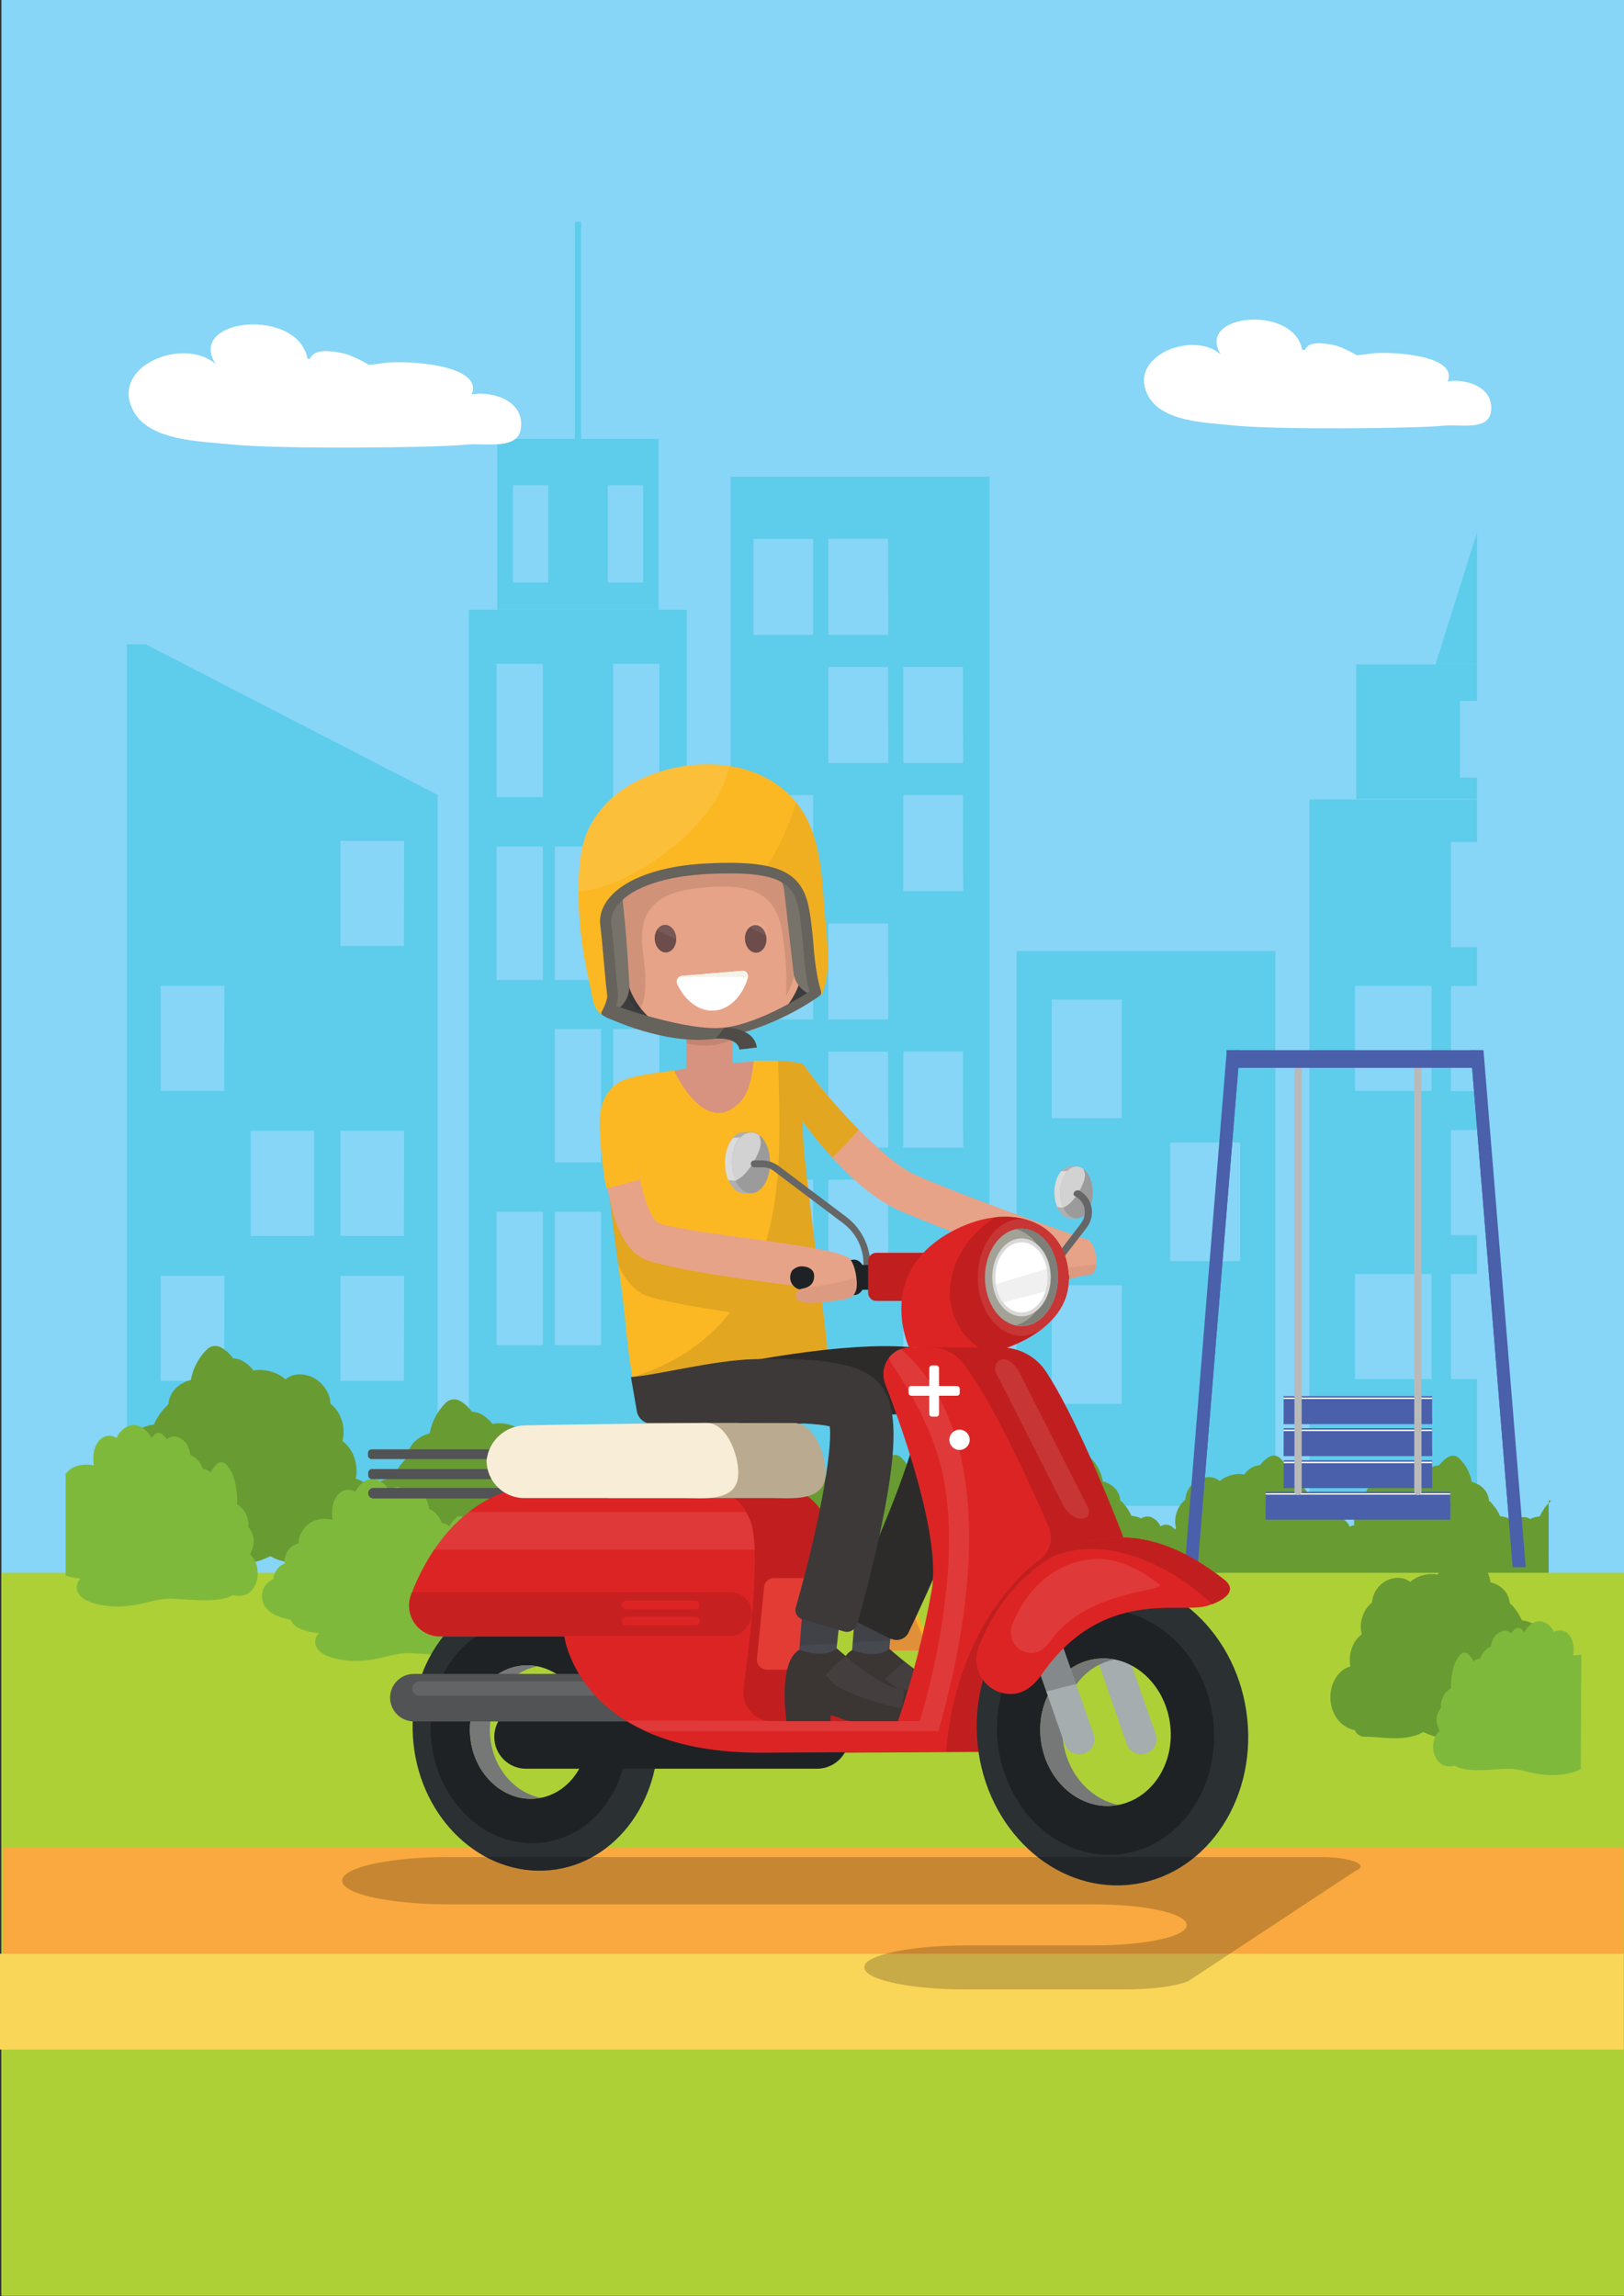 <?xml version="1.0" encoding="utf-8"?>
<!-- Generator: Adobe Illustrator 21.0.0, SVG Export Plug-In . SVG Version: 6.00 Build 0)  -->
<svg version="1.1" id="Layer_1" xmlns="http://www.w3.org/2000/svg" xmlns:xlink="http://www.w3.org/1999/xlink" x="0px" y="0px"
	 viewBox="0 0 799.7 1130.8" style="enable-background:new 0 0 799.7 1130.8;" xml:space="preserve">
<rect x="0" y="0" width="799.7" height="1130.8" fill="#333333" stroke="none"/>
<style type="text/css">
	.st0{fill:#FFFFFF;}
	.st1{fill:#87D5F7;}
	.st2{opacity:0.4;}
	.st3{fill:#20BFDA;}
	.st4{fill:#689B32;}
	.st5{fill:#ADD036;}
	.st6{fill:#7FB93C;}
	.st7{fill:#F9A93F;}
	.st8{fill:#FAD658;}
	.st9{fill:#5A91CC;}
	.st10{fill:#EA6580;}
	.st11{fill:#F5B32C;}
	.st12{fill:#DF9038;}
	.st13{fill:#4A60AB;}
	.st14{fill:none;stroke:#B8BABA;stroke-width:3.56;stroke-linecap:round;stroke-linejoin:round;}
	.st15{fill:#525354;}
	.st16{fill:#E7A387;}
	.st17{fill:#474950;}
	.st18{fill:#3B3534;}
	.st19{opacity:0.1;enable-background:new    ;}
	.st20{opacity:5.000000e-02;fill:#FFFFFF;enable-background:new    ;}
	.st21{opacity:5.000000e-02;enable-background:new    ;}
	.st22{fill:#3D3D3D;}
	.st23{fill:#D7937F;}
	.st24{fill:#2D2B2A;}
	.st25{fill:#F3F3E9;}
	.st26{fill:#6D4D4B;}
	.st27{opacity:7.000000e-02;fill:#FFFFFF;enable-background:new    ;}
	.st28{fill:#FBB823;}
	.st29{fill:#555050;}
	.st30{opacity:0.1;}
	.st31{fill:#AFAFAF;}
	.st32{opacity:0.55;fill:#FFFFFF;enable-background:new    ;}
	.st33{fill:#9B9B9B;}
	.st34{fill:#3C3938;}
	.st35{fill:#666666;}
	.st36{fill:#1E2225;}
	.st37{fill:#C11F1F;}
	.st38{fill:#DD2424;}
	.st39{fill:#A5ADAE;}
	.st40{fill:#2B3033;}
	.st41{fill:#767777;}
	.st42{fill:#E23C34;}
	.st43{opacity:0.2;enable-background:new    ;}
	.st44{opacity:0.1;fill:#FFFFFF;enable-background:new    ;}
	.st45{fill:#BAAB90;}
	.st46{fill:#F8EDD7;}
	.st47{fill:#99988C;}
	.st48{fill:#7F7F79;}
	.st49{fill:#D8D8D8;}
	.st50{opacity:6.000000e-02;enable-background:new    ;}
	.st51{fill:#77726A;}
	.st52{fill:#66625C;}
	.st53{fill:#4F4C48;}
</style>
<title>xe1</title>
<g>
	<g id="Layer_1_1_">
		<circle class="st0" cx="395.8" cy="637.7" r="280.4"/>
	</g>
	<g id="Layer_3">
		<rect x="0.7" class="st1" width="799" height="1129.8"/>
		<g class="st2">
			<polygon class="st3" points="727.3,262.3 706.9,327.2 727.3,327.2 			"/>
			<path class="st3" d="M500.6,468.4v273.2H628V468.4H500.6z M552.4,691.4h-34.5V633h34.5V691.4z M552.4,550.7h-34.5v-58.4h34.5
				V550.7z M610.7,621.1h-34.5v-58.4h34.5V621.1z"/>
			<path class="st3" d="M727.3,383h-8.4v-37.8h8.4v-18h-59.5v66.3h59.5V383z"/>
			<path class="st3" d="M359.8,234.8v506.7h127.4V234.8H359.8z M400.4,691.4H371v-47.3h29.4L400.4,691.4z M400.4,628.3H371V581h29.4
				L400.4,628.3z M400.4,502.1H371v-47.3h29.4L400.4,502.1z M400.4,438.9H371v-47.3h29.4L400.4,438.9z M400.4,312.7H371v-47.3h29.4
				L400.4,312.7z M437.4,628.3h-29.5V581h29.4L437.4,628.3z M437.4,565.2h-29.5v-47.3h29.4L437.4,565.2z M437.4,502.1h-29.5v-47.3
				h29.4L437.4,502.1z M437.4,375.8h-29.5v-47.3h29.4L437.4,375.8z M437.4,312.7h-29.5v-47.4h29.4L437.4,312.7z M474.3,691.4h-29.5
				v-47.3h29.4L474.3,691.4z M474.3,565.2h-29.5v-47.4h29.4L474.3,565.2z M474.3,438.9h-29.5v-47.3h29.4L474.3,438.9z M474.3,375.8
				h-29.5v-47.3h29.4L474.3,375.8z"/>
			<path class="st3" d="M727.3,679.2h-12.8v-51.8h12.8v-19.1h-12.8v-51.8h12.8v-19.1h-12.8v-51.8h12.8v-19.1h-12.8v-51.8h12.8v-21
				h-82.5v348h82.5L727.3,679.2z M704.9,679.2h-37.7v-51.8h37.7L704.9,679.2z M704.9,537.3h-37.7v-51.8h37.7L704.9,537.3z"/>
			<path class="st3" d="M244.9,216.2v84.1h79.4v-84.1H244.9z M270,286.9h-17.4V239H270L270,286.9z M316.7,286.9h-17.4V239h17.4
				V286.9z"/>
			<path class="st3" d="M230.9,300.3v441.3h107.3V300.3H230.9z M267.3,662.5h-22.8v-65.7h22.8L267.3,662.5z M267.3,482.6h-22.8
				v-65.7h22.8L267.3,482.6z M267.3,392.6h-22.8v-65.7h22.8L267.3,392.6z M296,662.5h-22.8v-65.7H296L296,662.5z M296,572.5h-22.8
				v-65.7H296L296,572.5z M296,482.6h-22.8v-65.7H296L296,482.6z M324.7,572.5h-22.8v-65.7h22.8V572.5z M324.7,392.6h-22.8v-65.7
				h22.8V392.6z"/>
			<path class="st3" d="M71.7,317.3h-9.2v424.2h153v-350L71.7,317.3z M110.4,680.1H79.1v-51.8h31.4L110.4,680.1z M110.4,537.3H79.1
				v-51.8h31.4L110.4,537.3z M154.7,608.7h-31.3v-51.8h31.3V608.7z M198.9,680.1h-31.3v-51.8H199L198.9,680.1z M198.9,608.7h-31.3
				v-51.8H199L198.9,608.7z M198.9,465.9h-31.3v-51.8H199L198.9,465.9z"/>
			<rect x="283.1" y="109.2" class="st3" width="3" height="107"/>
		</g>
		<path class="st0" d="M151.4,176.6c-4.7-25.4-59.8-20-45.2,2.7c-15.7-13.8-52.9,1.1-40.3,23.5c8.2,14.4,32.8,14.5,47,16
			c24.2,2.6,102.7,1.7,116.4,0.2c10.1-1.1,26.4,3.2,27.3-8.8c1.1-14.4-16.7-17.6-24.3-15.9c6.1-15.2-33.9-16.8-42.4-15.6
			c-4.2,0.6-8.2,1-8.2,1s-8.2-4.9-13.2-5.8c-4.8-0.9-13.7-2.6-15.8,2.8L151.4,176.6z"/>
		<path class="st0" d="M641.2,172.2c-4.2-22.4-52.8-17.6-40,2.4c-13.8-12.2-46.8,1-35.6,20.7c7.2,12.7,28.9,12.8,41.6,14.2
			c21.4,2.3,90.8,1.5,102.9,0.2c8.9-1,23.4,2.9,24.2-7.7c1-12.7-14.8-15.6-21.4-14.1c5.4-13.5-29.9-14.9-37.5-13.8
			c-3.7,0.5-7.2,0.9-7.2,0.9s-7.2-4.3-11.7-5.1c-4.2-0.8-12.1-2.3-13.9,2.5L641.2,172.2z"/>
	</g>
	<g id="Layer_2">
		<path class="st4" d="M763.7,739L763.7,739c0,0.1,0,0.2,0,0.2c-0.6,0.6-1.2,1.2-1.8,1.8c-1.5,1.8-2.7,3.7-3.7,5.8
			c-1.6,0.2-3.3,0.6-4.8,1.3c-1.5-1-3.5-1.2-5.2-0.5c-0.9,0.4-1.8,1-2.5,1.7c-0.4-0.3-0.8-0.6-1.3-0.8c-1.8-0.9-3.7-1.6-5.7-1.8
			c-0.9-2.1-2.2-4.1-3.7-5.8c-0.5-0.7-1.1-1.3-1.8-1.8c0,0,0-0.1,0-0.2c-0.4-4.4-3.5-7.4-7.5-8.8c-0.3-0.1-0.7-0.2-1-0.3
			c-0.8-4.4-2.9-8.5-6.2-11.6c-1.4-1.4-3.5-1.6-5.2-0.7c-1.8,1-3.4,2.5-4.7,4.2c-1.7,0.1-3.3,0.6-4.7,1.6c-1.2,0.8-2.3,1.8-3.1,3
			c-1.2-0.2-2.5-0.3-3.8-0.2c-3,0.3-5.9,1.5-8.3,3.4c-0.2-0.2-0.4-0.3-0.6-0.5c-3.4-2.3-8.2-1.6-11.3,0.7c-3,2.1-4.8,5.4-5,9
			c-1.8,1.4-3.2,3.4-4,5.5c-0.9,2.2-1.2,4.6-0.9,7c-0.8,0.1-1.6,0.3-2.3,0.7c-0.8-2-2.4-3.5-4.3-4.4c-1.7-0.7-3.6-0.5-5.2,0.5
			c-1.5-0.7-3.1-1.2-4.7-1.4c-0.9-2.1-2.2-4.1-3.7-5.8c-0.5-0.7-1.1-1.3-1.8-1.8c0,0,0-0.1,0-0.2c-0.4-4.4-3.5-7.4-7.5-8.8
			c-0.3-0.1-0.7-0.2-1-0.3c-0.8-4.4-2.9-8.5-6.1-11.6c-1.4-1.4-3.5-1.6-5.2-0.7c-1.8,1-3.4,2.5-4.6,4.2c-1.7,0.1-3.3,0.6-4.7,1.6
			c-1.2,0.8-2.3,1.8-3.1,3c-1.2-0.2-2.5-0.3-3.8-0.2c-3,0.3-5.9,1.5-8.3,3.4c-0.2-0.2-0.4-0.3-0.6-0.5c-3.4-2.3-8.2-1.6-11.3,0.7
			c-3,2.1-4.8,5.4-5,9c-1.8,1.4-3.2,3.4-4,5.5c-1.1,2.7-1.3,5.8-0.6,8.6c-0.2,0.2-0.5,0.3-0.7,0.5c-0.2-0.2-0.4-0.5-0.6-0.7
			c-1.7-1.8-4.3-2.1-6.4-0.8c-0.8-2-2.4-3.5-4.3-4.4c-1.7-0.7-3.6-0.5-5.2,0.5c-1.5-0.7-3.1-1.1-4.8-1.3c-0.9-2.1-2.2-4.1-3.7-5.8
			c-0.5-0.7-1.1-1.3-1.8-1.8c0,0,0-0.1,0-0.2c-0.4-4.4-3.5-7.4-7.5-8.8c-0.3-0.1-0.7-0.2-1-0.3c-0.8-4.4-2.9-8.5-6.1-11.6
			c-1.4-1.4-3.5-1.6-5.2-0.7c-1.8,1-3.4,2.5-4.6,4.2c-1.7,0.1-3.3,0.6-4.7,1.6c-1.2,0.8-2.3,1.8-3.1,3c-1.2-0.2-2.5-0.3-3.8-0.2
			c-3.1,0.2-6,1.4-8.4,3.3c-0.2-0.2-0.4-0.3-0.6-0.5c-3.4-2.3-8.2-1.6-11.3,0.7c-3,2.1-4.8,5.4-5,9c-1.8,1.4-3.2,3.4-4,5.5
			c-1.1,2.7-1.3,5.8-0.6,8.6c-0.2,0.2-0.5,0.4-0.7,0.5c-0.2-0.2-0.4-0.5-0.6-0.7c-1.7-1.8-4.3-2.1-6.4-0.8c-0.8-2-2.4-3.5-4.3-4.4
			c-1.7-0.7-3.6-0.5-5.1,0.5c-1.5-0.7-3.1-1.1-4.8-1.3c-0.9-2.1-2.2-4.1-3.7-5.8c-0.5-0.7-1.1-1.3-1.8-1.8c0,0,0-0.1,0-0.2
			c-0.4-4.4-3.5-7.4-7.5-8.8c-0.3-0.1-0.7-0.2-1-0.3c-0.8-4.4-2.9-8.5-6.1-11.6c-1.4-1.4-3.5-1.6-5.2-0.7c-1.8,1-3.4,2.5-4.6,4.2
			c-1.7,0.1-3.3,0.6-4.6,1.6c-1.2,0.8-2.3,1.8-3.1,3c-1.2-0.2-2.5-0.3-3.8-0.2c-3,0.3-5.9,1.5-8.3,3.4c-0.2-0.2-0.4-0.3-0.6-0.5
			c-3.4-2.3-8.2-1.6-11.3,0.7c-3,2.1-4.8,5.4-5,9c-1.8,1.4-3.2,3.4-4,5.5c-1.1,2.7-1.3,5.8-0.6,8.6c-2.1,1.6-3.6,3.7-4.5,6.1
			c-0.9,2.6-1.2,5.4-0.6,8.1l-0.3,0.1c-4.5,1.3-7.4,5.8-8.3,10.2c-1,4.7,0.1,9.7,3.1,13.5c1.9,2.3,4.5,3.8,7.4,4.4
			c0.6,1.7,2.3,2.9,4.1,2.9c3.6,0,7.1,0.5,10.7,0.7c5.3,0.3,11-0.1,15.5-2.7c1.8,0.9,3.8,1.6,5.7,2.2c-0.5,1.1-0.8,2.2-0.9,3.4
			c-0.4,2.9,0.5,5.8,2.5,8c2,1.9,4.5,2.2,7,1.6c2,1.1,4.3,1.7,6.5,1.8c4.4,0.5,8.8,0,13.1-0.2c1.7-0.1,3.4-0.2,5.1-0.2
			c3.1,0.1,6.3,1.1,9.3,1.8c6.3,1.4,12.2,1.7,18.5-0.1c2.9-0.8,6.3-2.5,6.5-5.8c0-1.3-0.5-2.6-1.5-3.4c2.7-0.1,5.3-0.8,7.7-1.9
			c1.3-0.7,2.4-1.8,3-3.1c2.2-0.3,4.4-1.1,6.4-2.1c1.5-0.4,2.9-1,4.2-1.7c1.8,0.9,3.8,1.6,5.7,2.2c-0.5,1.1-0.8,2.2-0.9,3.4
			c-0.4,2.9,0.5,5.8,2.5,8c2,1.9,4.5,2.2,7,1.6c2,1.1,4.3,1.7,6.5,1.8c4.3,0.5,8.8,0,13.1-0.2c1.7-0.1,3.4-0.2,5.1-0.2
			c3.1,0.1,6.3,1.1,9.3,1.8c6.3,1.4,12.2,1.7,18.5-0.1c2.9-0.8,6.3-2.5,6.5-5.8c0-1.3-0.5-2.6-1.5-3.4c2.7-0.1,5.3-0.8,7.7-1.9
			c1.3-0.7,2.4-1.8,3-3.1c2.2-0.3,4.4-1.1,6.4-2.1c1.5-0.4,2.8-1,4.2-1.7c1.8,0.9,3.8,1.6,5.7,2.2c-0.5,1.1-0.8,2.2-0.9,3.4
			c-0.4,2.9,0.5,5.8,2.5,8c2,1.9,4.5,2.2,7,1.6c2,1.1,4.3,1.7,6.5,1.8c4.3,0.5,8.8,0,13.1-0.2c1.7-0.1,3.4-0.2,5.1-0.2
			c3.1,0.1,6.3,1.1,9.3,1.8c6.3,1.4,12.2,1.7,18.5-0.1c2.9-0.8,6.3-2.5,6.5-5.8c0-1.3-0.5-2.6-1.5-3.4c2.7-0.1,5.3-0.8,7.7-1.9
			c1.3-0.7,2.4-1.8,3-3.1c2.7-0.4,5.3-1.4,7.6-2.9c3.5,1.4,7.3,2.2,11.1,2.3c0.7,0,1.4,0,2.1-0.1c3,1.4,6.3,2.2,9.6,2.6l1.5,0.2
			c0.4,0.4,1,0.8,1.5,1.1c2.4,1.1,5.1,1.8,7.7,1.9c-1,0.9-1.5,2.1-1.5,3.4c0.2,3.4,3.6,5,6.5,5.8c6.3,1.8,12.2,1.5,18.5,0.1
			c3-0.7,6.2-1.7,9.3-1.8h0.3V739z"/>
		<rect x="0.7" y="774.6" class="st5" width="799" height="356.1"/>
		<path class="st4" d="M57.9,716.7c1.8-5.4,5.5-10,10.5-12.8c2.3-1.2,4.8-2,7.4-2.3c1.2-2.8,2.8-5.3,4.8-7.6
			c0.7-0.8,1.5-1.6,2.3-2.4c0-0.1,0-0.1,0-0.2c0.6-5.7,4.6-9.6,9.8-11.4c0.4-0.1,0.9-0.3,1.3-0.4c1-5.7,3.8-11,8-15.1
			c1.8-1.8,4.6-2.1,6.8-0.9c2.4,1.3,4.4,3.2,6,5.4c2.2,0.1,4.2,0.8,6,2.1c1.6,1.1,2.9,2.4,4.1,3.9c1.6-0.3,3.3-0.4,4.9-0.2
			c4,0.4,7.7,1.9,10.8,4.5c0.3-0.2,0.6-0.4,0.8-0.6c4.4-3,10.6-2,14.7,0.9c3.7,2.7,6.5,7,6.6,11.7c2.4,1.9,4.2,4.4,5.2,7.2
			c1.5,3.6,1.7,7.5,0.7,11.2c2.7,2,4.7,4.8,5.8,8c1.2,3.4,1.5,7,0.8,10.6l0.4,0.1c5.9,1.7,9.7,7.6,10.8,13.3
			c1.3,6.2-0.1,12.6-4,17.6c-2.5,3.1-5.9,5.2-9.8,5.9c-0.8,2.3-3,3.8-5.4,3.8c-4.6,0.1-9.3,0.6-13.9,0.9c-6.9,0.4-14.3-0.1-20.2-3.5
			c-5.3,2.7-11.2,4.1-17.2,4.2c-0.9,0-1.8,0-2.7-0.2c-3.9,1.8-8.1,2.9-12.4,3.3c-8,1.1-17.2,1.3-24.6-2.1c-3.4-1.6-5.9-4.5-6.8-8.1
			c-6.5-0.3-13.1-2.2-17.1-7.4c-1.5-1.9-2.4-4.2-2.8-6.6c-3.9-2.8-6.3-7.3-6.4-12.2C42.3,726.6,49.5,719,57.9,716.7z"/>
		<path class="st6" d="M126.8,773.3c-0.2-3-1.5-5.7-3.7-7.8c1-1.8,1.6-3.7,1.8-5.7c0.2-2.9-0.8-5.7-2.7-7.8c0.2-0.8,0.2-1.6,0.1-2.4
			c-0.4-3.5-2.3-6.6-5.2-8.5l-0.4-0.3c0.1-0.8,0.1-1.7,0.1-2.5c-0.2-5.8-1.3-13.1-5.7-17.3c-1.2-1.2-3.1-1.2-4.2,0
			c-1.3,1.2-2.4,2.6-3.2,4.1c-1-0.9-2.3-1.5-3.7-1.6c-0.5-1.3-1.2-2.5-2-3.6c-1.1-1.5-2.6-2.6-4.3-3.3c-0.4-3.5-1.9-6.6-5-8.3
			c-2.8-1.5-4.9-1-6.5,0.6c-0.6-0.8-1.3-1.6-2-2.3c-1.2-1.2-3.1-1.2-4.2,0c-0.5,0.5-0.9,1.1-1.4,1.6c-2.1-4.1-6.6-7.8-11.5-5.8
			c-2.5,1.1-4.6,3.2-5.6,5.7c-2.7-1.4-5.7-1.5-8.3,1c-3.2,3.2-3.6,8.1-3,12.6c-4.5-0.9-9.2-0.3-12.4,2.6c-0.5,0.5-1,1-1.5,1.5v50.2
			c2.4,0.8,4.9,1.3,7.4,1.5c-1.3,1.1-2,2.8-1.9,4.5c0.3,4.4,4.7,6.5,8.4,7.6c8.2,2.4,15.9,1.9,24.1,0.1c3.9-0.9,8.1-2.2,12.1-2.3
			c2.2-0.1,4.4,0.1,6.6,0.2c5.7,0.3,11.4,0.9,17.1,0.3c2.8-0.3,6-0.8,8.5-2.3c3.2,0.8,6.5,0.5,9.1-2
			C126.1,781,127.3,777.2,126.8,773.3z"/>
		<path class="st4" d="M175.6,743c1.8-5.4,5.5-10,10.4-12.8c2.3-1.2,4.8-2,7.4-2.3c1.2-2.7,2.8-5.3,4.8-7.6c0.7-0.8,1.5-1.6,2.3-2.4
			c0-0.1,0-0.1,0-0.2c0.6-5.7,4.6-9.6,9.8-11.4c0.4-0.1,0.8-0.3,1.3-0.4c1-5.7,3.8-11,8-15.1c1.8-1.8,4.6-2.1,6.8-0.9
			c2.4,1.3,4.4,3.2,6,5.4c2.2,0.1,4.2,0.8,6,2.1c1.6,1.1,2.9,2.4,4.1,3.9c1.6-0.3,3.2-0.4,4.9-0.3c4,0.4,7.7,1.9,10.8,4.5
			c0.3-0.2,0.5-0.4,0.8-0.6c4.4-3,10.6-2,14.7,0.9c3.7,2.7,6.5,7,6.6,11.7c2.4,1.9,4.2,4.4,5.2,7.2c1.5,3.6,1.7,7.5,0.7,11.2
			c2.7,2,4.7,4.8,5.8,8c1.2,3.4,1.5,7,0.8,10.6l0.4,0.1c5.9,1.7,9.7,7.5,10.8,13.3c1.3,6.2-0.1,12.6-4,17.6
			c-2.5,3.1-5.9,5.2-9.8,5.9c-0.8,2.3-3,3.8-5.4,3.8c-4.7,0.1-9.3,0.6-14,0.9c-6.9,0.4-14.2-0.1-20.2-3.5
			c-5.3,2.7-11.2,4.1-17.2,4.2c-0.9,0-1.8,0-2.7-0.2c-3.9,1.8-8.1,2.9-12.4,3.4c-8,1.1-17.2,1.3-24.6-2.1c-3.4-1.6-5.9-4.5-6.9-8.1
			c-6.5-0.3-13.1-2.2-17.1-7.4c-1.5-1.9-2.4-4.2-2.8-6.6c-3.9-2.9-6.2-7.4-6.3-12.2C160,753,167.2,745.4,175.6,743z"/>
		<path class="st6" d="M134.6,777.7c0.1-0.6,0.2-1.3,0.4-1.9c0.8-2.6,2.7-4.8,5.2-5.8c-0.5-4.5,2.3-8.7,6.7-9.9
			c0.2-3.5,1.8-6.8,4.5-9.1c3.2-2.8,7.9-3.5,12.4-2.6c-0.6-4.5-0.3-9.4,3-12.6c2.6-2.6,5.7-2.5,8.3-1.1c1.1-2.6,3.1-4.6,5.6-5.7
			c4.9-2,9.4,1.8,11.5,5.8c0.4-0.6,0.9-1.1,1.4-1.6c1.2-1.2,3.1-1.2,4.2,0c0.7,0.7,1.4,1.5,2,2.3c1.6-1.6,3.7-2.1,6.5-0.6
			c3.2,1.7,4.6,4.8,5,8.3c1.7,0.6,3.2,1.8,4.3,3.3c0.8,1.1,1.5,2.3,2,3.6c1.4,0.1,2.7,0.7,3.7,1.6c0.8-1.5,1.9-2.9,3.2-4.1
			c1.2-1.2,3.1-1.2,4.2,0c4.4,4.2,5.6,11.5,5.7,17.3c0,0.8,0,1.6-0.1,2.5l0.4,0.3c2.9,1.9,4.8,5,5.2,8.5c0.1,0.8,0.1,1.6-0.1,2.4
			c1.9,2.1,2.9,4.9,2.7,7.8c-0.2,2-0.8,3.9-1.8,5.7c2.2,2,3.5,4.8,3.7,7.8c0.5,3.8-0.7,7.6-3.3,10.5c-2.5,2.5-5.9,2.8-9.1,2
			c-2.5,1.5-5.8,2-8.5,2.3c-5.7,0.6-11.4,0-17.1-0.3c-2.2-0.1-4.4-0.3-6.6-0.2c-4.1,0.1-8.2,1.4-12.1,2.3
			c-8.2,1.8-15.9,2.3-24.1-0.1c-3.8-1.1-8.1-3.2-8.4-7.6c0-1.7,0.7-3.3,1.9-4.5c-3.5-0.2-6.9-1-10.1-2.5c-1.7-0.9-3.1-2.3-3.9-4.1
			c-5.6-1-12.2-3.4-13.8-9.1C128.1,783.3,130.5,779.8,134.6,777.7z"/>
		<path class="st4" d="M764.6,810.9c-1.5-4.6-4.7-8.5-8.9-10.9c-2-1-4.1-1.7-6.3-2c-1-2.3-2.4-4.5-4-6.5c-0.6-0.7-1.3-1.4-2-2
			c0-0.1,0-0.1,0-0.2c-0.5-4.8-3.9-8.2-8.3-9.7c-0.4-0.1-0.7-0.2-1.1-0.3c-0.8-4.9-3.2-9.4-6.8-12.8c-1.5-1.5-3.9-1.8-5.7-0.7
			c-2,1.1-3.8,2.7-5.1,4.6c-1.8,0.1-3.6,0.7-5.1,1.8c-1.3,0.9-2.5,2-3.5,3.3c-1.4-0.3-2.8-0.3-4.2-0.2c-3.4,0.3-6.6,1.6-9.2,3.8
			c-0.2-0.2-0.5-0.4-0.7-0.5c-3.7-2.5-9-1.7-12.5,0.8c-3.3,2.3-5.3,5.9-5.6,9.9c-2,1.6-3.5,3.7-4.4,6.1c-1.2,3-1.5,6.4-0.6,9.5
			c-2.3,1.7-4,4.1-4.9,6.8c-1.1,2.9-1.3,6-0.7,9l-0.3,0.1c-5,1.5-8.2,6.4-9.2,11.3c-1.1,5.3,0.1,10.7,3.4,15c2.1,2.6,5.1,4.4,8.3,5
			c0.7,1.9,2.5,3.2,4.6,3.2c4,0,7.9,0.5,11.9,0.7c5.9,0.3,12.1-0.1,17.2-3c4.5,2.3,9.5,3.5,14.6,3.6c0.8,0,1.5,0,2.3-0.1
			c3.4,1.5,6.9,2.5,10.6,2.9c6.8,0.9,14.6,1.1,20.9-1.8c2.9-1.3,5-3.9,5.8-6.9c5.5-0.2,11.1-1.9,14.5-6.3c1.2-1.6,2.1-3.6,2.4-5.6
			c3.3-2.4,5.3-6.2,5.4-10.3C777.8,819.4,771.7,812.9,764.6,810.9z"/>
		<path class="st6" d="M778.7,815.1c-1.3-0.1-2.7,0-4,0.3c0.5-3.8,0.2-8-2.5-10.7c-1.8-1.9-4.8-2.3-7-0.9c-0.9-2.2-2.6-3.9-4.8-4.9
			c-4.1-1.7-8,1.5-9.8,5c-0.4-0.5-0.8-0.9-1.2-1.4c-1-1-2.6-1-3.6,0c-0.6,0.6-1.2,1.2-1.7,1.9c-1.4-1.3-3.2-1.8-5.6-0.5
			c-2.7,1.4-3.9,4-4.3,7c-1.5,0.5-2.7,1.5-3.6,2.8c-0.7,0.9-1.3,2-1.7,3.1c-1.2,0.1-2.3,0.6-3.2,1.4c-0.7-1.3-1.6-2.5-2.7-3.5
			c-1-1-2.6-1-3.6,0c-3.7,3.5-4.7,9.8-4.9,14.7c0,0.7,0,1.4,0,2.1l-0.4,0.2c-2.5,1.6-4.1,4.3-4.5,7.2c-0.1,0.7,0,1.4,0.1,2.1
			c-1.6,1.8-2.5,4.2-2.3,6.6c0.2,1.7,0.7,3.3,1.5,4.8c-1.8,1.7-2.9,4.1-3.1,6.6c-0.4,3.2,0.6,6.5,2.8,8.9c2.2,2.1,5,2.4,7.7,1.7
			c2.2,1.2,4.7,1.9,7.2,2c4.8,0.5,9.7,0,14.5-0.3c1.9-0.1,3.7-0.2,5.6-0.2c3.5,0.1,7,1.2,10.3,1.9c7,1.5,13.5,1.9,20.5-0.1
			c1.4-0.4,2.8-1,4-1.7L778.7,815.1z"/>
		<rect x="1.3" y="910.1" class="st7" width="798" height="52.6"/>
		<rect y="962.2" class="st8" width="799.5" height="47.2"/>
		
			<rect x="355" y="779.5" transform="matrix(0.965 -0.261 0.261 0.965 -189.051 141.068)" class="st9" width="161.4" height="3.2"/>
		
			<rect x="355.3" y="781.5" transform="matrix(0.965 -0.261 0.261 0.965 -189.3 141.172)" class="st9" width="161.4" height="1.2"/>
		<path class="st10" d="M381.2,796.3c0.4,1.4-0.4,2.8-1.8,3.1l-19.4,5.3c-1.4,0.4-2.8-0.4-3.1-1.8l0,0c-0.4-1.4,0.4-2.8,1.8-3.1
			l19.4-5.3C379.4,794.1,380.8,794.9,381.2,796.3L381.2,796.3z"/>
		<path class="st10" d="M378.9,797.5l-19.4,5.3c-1,0.3-2-0.1-2.7-0.9c-0.2,1.4,0.8,2.7,2.2,2.9c0.4,0.1,0.7,0,1.1-0.1l19.4-5.3
			c1.4-0.4,2.2-1.8,1.8-3.1c-0.1-0.3-0.3-0.6-0.5-0.9C380.6,796.4,379.9,797.2,378.9,797.5z"/>
		
			<rect x="380.7" y="783.9" transform="matrix(0.964 -0.265 0.265 0.964 -195.772 129.16)" class="st9" width="1.3" height="14"/>
		<path class="st10" d="M499,764c0.4,1.4,1.8,2.2,3.1,1.8l19.4-5.3c1.4-0.4,2.2-1.8,1.8-3.1l0,0c-0.4-1.4-1.8-2.2-3.1-1.8
			c0,0,0,0,0,0l-19.4,5.3C499.4,761.2,498.6,762.6,499,764L499,764z"/>
		<path class="st10" d="M501.6,763.8l19.4-5.3c1-0.3,1.7-1.1,1.9-2.1c0.2,0.3,0.4,0.6,0.5,0.9c0.4,1.4-0.4,2.8-1.8,3.1l-19.4,5.3
			c-1.4,0.4-2.8-0.4-3.1-1.8c-0.1-0.3-0.1-0.7-0.1-1C499.6,763.7,500.6,764.1,501.6,763.8z"/>
		
			<rect x="489.9" y="751.4" transform="matrix(0.965 -0.261 0.261 0.965 -181.184 154.595)" class="st9" width="1.3" height="14"/>
		<path class="st11" d="M459.9,812.9l-15.1-32.8c-1.7-3-4.5-3-6.3,0l-15.1,32.8H459.9z"/>
		<path class="st12" d="M457.4,812.9l-13.2-30.6c-1.4-2.4-3.6-2.4-5,0l-13.2,30.6H457.4z"/>
		<rect x="632.1" y="687.6" class="st13" width="73.1" height="13.7"/>
		<rect x="632.1" y="698.7" class="st13" width="73.1" height="2.6"/>
		<rect x="632.1" y="688.3" class="st0" width="73.1" height="0.7"/>
		<rect x="632.1" y="703.4" class="st13" width="73.1" height="13.7"/>
		<rect x="632.1" y="714.4" class="st13" width="73.1" height="2.6"/>
		<rect x="632.1" y="704.1" class="st0" width="73.1" height="0.7"/>
		<rect x="632.1" y="719.2" class="st13" width="73.1" height="13.7"/>
		<rect x="632.1" y="730.2" class="st13" width="73.1" height="2.6"/>
		<rect x="632.1" y="719.9" class="st0" width="73.1" height="0.7"/>
		<rect x="623.3" y="734.7" class="st13" width="90.8" height="13.7"/>
		<rect x="623.3" y="740.3" class="st13" width="90.8" height="8"/>
		<rect x="623.3" y="735.4" class="st0" width="90.8" height="0.7"/>
		<line class="st14" x1="639.2" y1="521.5" x2="639.2" y2="734.6"/>
		<line class="st14" x1="698.2" y1="521.5" x2="698.2" y2="734.6"/>
		<polygon class="st13" points="589.7,771.8 583.4,771.8 604.1,517.2 610.5,517.2 		"/>
		<polygon class="st13" points="589.7,771.8 587.5,771.8 608.2,517.2 610.5,517.2 		"/>
		<polygon class="st13" points="744.9,771.8 751.3,771.8 730.5,517.2 724.2,517.2 		"/>
		<polygon class="st13" points="744.9,771.8 747.2,771.8 726.4,517.2 724.2,517.2 		"/>
		<rect x="604" y="517.2" class="st13" width="126" height="8.7"/>
		<polygon class="st13" points="727.1,525.9 607.4,525.9 607.7,522.6 726.6,522.6 		"/>
		<path class="st15" d="M183,713.8h57.7c1,0,1.8,0.8,1.8,1.8v1.2c0,1-0.8,1.8-1.8,1.8H183c-1,0-1.8-0.8-1.8-1.8v-1.2
			C181.2,714.6,182,713.8,183,713.8z"/>
		<path class="st15" d="M257.9,738h-74c-1.4,0-2.6-1.1-2.6-2.6l0,0c0-1.4,1.1-2.6,2.6-2.6h74c1.4,0,2.6,1.1,2.6,2.6l0,0
			C260.4,736.9,259.3,738,257.9,738z"/>
		<path class="st15" d="M183.2,723.5h61.6l0,0v5l0,0h-61.6c-1,0-1.9-0.9-1.9-1.9l0,0v-1.2C181.3,724.3,182.2,723.5,183.2,723.5z"/>
		<path class="st16" d="M451.2,578.9c-17.7-7.7-47.3-42.3-55.5-54.6c-5.3,3.6-6,9.8-11.5,12.8c0.3,0.5,5.1,6.7,5.5,7.3
			c2.8,4,7.3,10.4,13.1,17.5c14.6,17.7,28.5,29.4,41.1,34.7c27.3,11.4,66.1,25.8,67.9,26.1l23.5-12.2
			C534.8,610.4,481.5,592,451.2,578.9z"/>
		<polygon id="_Path_" class="st17" points="439.3,798.6 437,820.9 418.8,822.3 420.9,796.6 		"/>
		<path id="_Path_2" class="st18" d="M419.6,812.7c13.2,4.7,18.3-0.7,18.3-0.7c4.3,3.7,26.6,23.4,36.1,20s14.3,1.1,14.4,7.7l0.1,6.7
			c0,0-19.2,8.8-36.4,3.6l-17.1-5.2l-0.1,4l-21.6-0.6C413.3,848.2,408.7,818.6,419.6,812.7z"/>
		<path id="_Path_3" class="st19" d="M439.3,798.6l-1,9.5c-3.8,0.1-7.6,0.3-11.2,0.4c-2.4,0.1-4.8,0.2-7.2,0.4l1-12.2L439.3,798.6z"
			/>
		<path id="_Path_4" class="st20" d="M445.5,818.4c8.6,6.9,21.8,16.1,28.5,13.7l0.7-0.2c-0.3,3.3-1,6.6-2,9.7
			c-2.1-0.2-4.1-0.5-6.2-0.8c-7.7-1.2-15-3.7-21.8-7.6c-3.1-1.9-6.1-4-8.9-6.3c2.4-2.2,4.8-4.4,7.3-6.5
			C443.9,819.8,444.7,819,445.5,818.4z"/>
		<path id="_Path_5" class="st16" d="M539.8,622.3c-0.1,2.2-0.4,5.8-4.5,5.7c-3.1-0.1-18.2,5.5-22.6,4.5c-7.6-1.7-1.3-11.3,0.8-11
			c1.7,0.2,5.6-0.2,5-3.6c-0.8-4.1-7.1-2.8-7.1-2.8h-2.7c5-6.5,16.9-7.3,26.6-4.7C538.2,611.3,540,617,539.8,622.3z"/>
		<path class="st21" d="M509.6,626.1c-1,2.6-0.8,5.6,3.1,6.5c4.4,1,19.5-4.7,22.6-4.5c4,0.1,4.4-3.2,4.5-5.4L509.6,626.1z"/>
		<path class="st22" d="M294.2,473.9l-2.4,4.1c0.7,6.9,5.5,22.2,5.5,22.2s10.9,8.7,56.9,5c35.9-2.9,50.4-15.6,50.4-15.6
			s-3.2-13.7-2.7-17.5L294.2,473.9z"/>
		<path id="_Path_6" class="st23" d="M337.9,524.4l0.4-29c0.1-5.6,4.6-10,10.2-10l2.6,0c5.6,0.1,10,4.6,10,10.2l-0.4,29
			c-0.1,5.6-4.6,10-10.2,10l-2.6,0C342.3,534.5,337.8,530,337.9,524.4z"/>
		<path id="_Path_7" class="st19" d="M348.5,485.4h2.6c5.6,0.1,10.1,4.6,10,10.2l-0.2,15.9c-0.4,0.3-0.8,0.5-1.2,0.8
			c-3.4,1.6-7,2.4-10.8,2.6c-3.6,0.2-7.3-0.1-10.8-1l0.2-18.5C338.4,489.8,342.9,485.3,348.5,485.4z"/>
		<path id="_Path_8" class="st24" d="M393.8,701.2c-37.4,1.7-38.6,1.3-71.5,0.4c-3.7-0.1-6.8-3-7.2-6.7l-1-10.7l80-5.4L393.8,701.2z
			"/>
		<path id="_Path_9" class="st16" d="M338.3,410.7l15.1-1.4c20-1.8,37.6,12.9,39.4,32.9l2.5,27.3c1.8,20-12.9,37.6-32.9,39.4
			l-15.1,1.4c-20,1.8-37.6-12.9-39.4-32.9l-2.5-27.3C303.6,430.1,318.3,412.5,338.3,410.7z"/>
		<path class="st19" d="M317.7,479.4c-0.5-10.2-4.1-21.3,1.8-30.6c5-7.9,14.9-10.3,23.6-11.3s19.1-1.7,27.4,1.2s12.6,9.8,14.2,18
			c2.1,11.2,2.9,22.5,2.4,33.8c3.7-6.4,5.4-13.7,4.7-21.1l-2.3-27.2c-1.8-19.9-19.2-34.6-39.1-32.9l-15,1.3
			c-19.8,1.8-34.5,19.2-32.9,39.1l2.3,27.2c0.7,7.7,3.8,15,9,20.7C318.3,496.3,317.9,482.9,317.7,479.4z"/>
		<path id="_Path_10" class="st0" d="M335.7,480.6l30-2.5c1.8-0.1,3.1,1.8,2.5,3.7c-2.7,8.8-8.9,15.3-16.4,15.9s-14.4-4.7-18.3-13
			c-0.7-1.4-0.1-3.1,1.3-3.8C335.1,480.8,335.4,480.7,335.7,480.6z"/>
		<path id="_Path_11" class="st25" d="M336.7,480.6l28.4-2.4c1.4,0,2.6,1.2,2.5,2.6c0,0.3-0.1,0.5-0.1,0.8
			c-5.8-0.9-12.2-0.4-17.6-0.4c-4.9,0-9.9,0.1-14.8,0.3C335.4,481,336,480.7,336.7,480.6z"/>
		
			<ellipse id="_Path_12" transform="matrix(0.998 -5.989229e-02 5.989229e-02 0.998 -27.031 23.12)" class="st26" cx="372.2" cy="462.5" rx="5.3" ry="6.8"/>
		<path id="_Path_13" class="st27" d="M372.3,453.8c2.9-0.2,5.4,2.7,5.7,6.4c0,0.3,0,0.5,0,0.8c-3.1-1.5-6.3-3.1-9.4-4.7
			C369.3,454.9,370.7,453.9,372.3,453.8z"/>
		
			<ellipse id="_Path_14" transform="matrix(0.998 -6.279052e-02 6.279052e-02 0.998 -28.38 21.486)" class="st26" cx="327.7" cy="462.3" rx="5.3" ry="6.8"/>
		<path id="_Path_15" class="st27" d="M327.2,455.5c2.9-0.2,5.4,2.7,5.7,6.4c0,0.3,0,0.5,0,0.8c-3.1-1.5-6.3-3.1-9.4-4.7
			C324.3,456.6,325.7,455.7,327.2,455.5z"/>
		<path id="_Path_16" class="st23" d="M357.4,523.9c37.4-3.8,37.4,1.1,37.4,1.1s-0.7,24.5-1.4,89.4c-0.2,23.8,4.7,40.5,4.5,52.7
			c-5.4-0.4-10.7-0.6-16-0.6c-1-0.6-2.2-0.9-3.3-0.8c-26.6,0.8-35.5-5.1-61.8-0.9c-0.6-75.7-15.2-123.6-15.2-123.6
			C297.9,529.9,347.8,524.8,357.4,523.9z"/>
		<path class="st28" d="M395.5,561c-0.4-8.8-0.1-32.9,0.2-36.7c-3.4-1.7-13.9-2.1-24.5-1.9c-1.3,10-2.5,19.2-11.7,24.2
			c-14.6,8-27.3-18-27.4-19.4c-12.9,1.7-31.5,3.9-29.2,9.7c2,5.3-7.1,17.1-6.4,22.9c1,8.2,2,16.4,3,24.6c2,16.4,4.1,32.8,6.4,49.1
			c2.4,17,3,35.3,7.1,51.9c10.2-1.3,26.5-2.4,36.8-3.5c10.5-1.1,21-2,31.6-2.9c2.9-0.3,23.6-8,26.5-8.3
			C408.3,664.3,396.2,576.9,395.5,561z"/>
		<path id="_Path_17" class="st29" d="M362.4,617.4C362.3,617.7,362.4,617.5,362.4,617.4z"/>
		<path id="_Path_18" class="st29" d="M362.4,617.4L362.4,617.4C362.5,617.2,362.6,617,362.4,617.4z"/>
		<path id="_Path_19" class="st29" d="M362.4,617.4L362.4,617.4z"/>
		<path class="st19" d="M406.1,652.4L406.1,652.4c-0.5-4.3-1.1-9-1.7-14.1v-0.2c-3.5-28.7-8.5-67.1-8.9-77.1
			c-0.4-8.8-0.1-32.9,0.2-36.7c-2.1-1-6.8-1.6-12.5-1.8c0.8,35.1,3.1,73.2-12.3,105.4c-18.7-2.6-37.6-5-45.7-7.5
			c-6.3-1.9-11.6-21.4-14.5-51c-0.7-6.9,0.2-14.2-3.3-20.2l0,0c-6.3,2.5-9.4,6.8-10.9,11.8c1,7.8,1.9,15.7,2.9,23.5
			c1.6,12.8,3.2,25.6,5,38.3c3.5,7.8,8.4,13.7,15.3,15.8c8.4,2.6,23.9,5.3,39.9,7.7c-12.7,16.2-29.6,26.2-48.2,31.9
			c0.5,2.5,1,4.9,1.6,7.3c10.2-1.3,26.5-2.4,36.8-3.5c10.5-1.1,21-2,31.6-2.9c2.9-0.3,23.6-8,26.5-8.3
			C407.9,669.1,407.2,662.2,406.1,652.4z"/>
		<path class="st24" d="M438.7,807.2l-18.6-9.3c-2.8-1.4-4-4.8-2.6-7.6c19.2-39.3,34.1-79,35-92.9c-11.6-3.2-46.7,3.3-78.9,5.6
			l-6.4-32.3c0.9-0.2,23.3-4.6,47.2-6.7c40.6-3.5,61.1,1.8,68.4,17.7c4.5,9.7,5.7,25.8-15.4,77.4c-7.7,18.8-15.8,36.2-20,44.9
			c-1.5,3.2-5.4,4.6-8.6,3.1C438.7,807.2,438.7,807.2,438.7,807.2z"/>
		<path class="st16" d="M398.6,633.9c-2.6-0.1-57.2-6.3-78.9-12.9c-19-5.8-21.9-40.3-23.1-63.4c-0.6-10.7-0.4-19.6,11.4-24.3
			c0,0,2.1,11.6,2.8,18.5c2.9,29.6,8.2,49.1,14.5,51c16.1,4.9,75.1,9.8,89.9,15.5L398.6,633.9z"/>
		<path class="st16" d="M451.2,578.9c-17.7-7.7-47.3-42.3-55.5-54.6c-5.3,3.6-6,9.8-11.5,12.8c0.3,0.5,5.1,6.7,5.5,7.3
			c2.8,4,7.3,10.4,13.1,17.5c14.6,17.7,28.5,29.4,41.1,34.7c27.3,11.4,66.1,25.8,67.9,26.1l23.5-12.2
			C534.8,610.4,481.5,592,451.2,578.9z"/>
		<path class="st16" d="M398.6,633.9c-2.6-0.1-57.2-6.3-78.9-12.9c-19-5.8-21.9-40.3-23.1-63.4c-0.6-10.7-0.4-19.6,11.4-24.3
			c0,0,2.1,11.6,2.8,18.5c2.9,29.6,8.2,49.1,14.5,51c16.1,4.9,75.1,9.8,89.9,15.5L398.6,633.9z"/>
		<path class="st28" d="M409.9,570.1c4.5-4.4,8.9-8.9,12.9-13.7c-11.8-12-22.7-25.4-27.2-32.1c-5.3,3.6-6,9.8-11.5,12.8
			c0.3,0.5,5.1,6.7,5.5,7.3c2.8,4,7.3,10.4,13.1,17.5C405.2,564.8,407.6,567.5,409.9,570.1z"/>
		<g class="st30">
			<path d="M409.9,570.1c4.5-4.4,8.9-8.9,12.9-13.7c-11.8-12-22.7-25.4-27.2-32.1c-5.3,3.6-6,9.8-11.5,12.8c0.3,0.5,5.1,6.7,5.5,7.3
				c2.8,4,7.3,10.4,13.1,17.5C405.2,564.8,407.6,567.5,409.9,570.1z"/>
		</g>
		<path class="st28" d="M298.5,585.3c5.5-1.4,11-2.8,16.5-4.3c-1.8-8-1.7-19.6-2.9-31c-0.7-6.9-3.9-18.5-3.9-18.5
			c-11.9,4.7-13.4,15.4-12.8,26.1C295.9,566.9,296.9,576.2,298.5,585.3z"/>
		<rect x="527.2" y="574.5" class="st31" width="2.8" height="25.6"/>
		<ellipse class="st31" cx="527.2" cy="587.3" rx="8" ry="12.8"/>
		<path class="st32" d="M531.2,576.3c-2.8,0.2-5.7,0.5-8.6,0.5c-2.1,2.3-3.4,6.1-3.4,10.5c0,2.5,0.5,4.9,1.4,7.2
			c4.1,0.3,8.3,0.9,12.4,1.5c1.5-2.7,2.2-5.7,2.2-8.7C535.2,582.6,533.6,578.5,531.2,576.3z"/>
		<ellipse class="st33" cx="530.1" cy="587.3" rx="8" ry="12.8"/>
		<path class="st34" d="M348,681.8l-37.3-3.6l2.9,16.8c0.8,4.5,5,6.5,8.7,6.6c21.5,0.5,29.5,0.9,42.9,0.7
			C362.4,699.1,355.7,689.9,348,681.8z"/>
		<path class="st32" d="M530.2,588.6c1.8-2.7,5-8.3,3.8-11.4c-0.2-0.4-0.3-0.9-0.4-1.4c-1-0.8-2.2-1.3-3.5-1.3c-4.4,0-8,5.7-8,12.8
			c0,2.5,0.5,5.1,1.5,7.4C526.4,593.6,528.6,591,530.2,588.6z"/>
		<rect x="366.4" y="557.6" class="st31" width="3.4" height="30.1"/>
		<ellipse class="st31" cx="366.4" cy="572.6" rx="9.4" ry="15.1"/>
		<path class="st32" d="M371.1,559.7c-3.4,0.3-6.7,0.5-10.1,0.7c-2.4,2.7-4,7.2-4,12.3c0,2.9,0.5,5.8,1.6,8.5
			c4.9,0.3,9.7,1,14.6,1.8c1.7-3.2,2.6-6.7,2.5-10.3C375.8,567.1,373.9,562.3,371.1,559.7z"/>
		<ellipse class="st33" cx="369.8" cy="572.6" rx="9.4" ry="15.1"/>
		<path class="st32" d="M369.9,574.2c2.1-3.2,5.8-9.7,4.4-13.4c-0.2-0.5-0.3-1.1-0.4-1.6c-1.2-1-2.6-1.5-4.1-1.5
			c-5.2,0-9.4,6.7-9.4,15.1c0,3,0.6,6,1.7,8.7C365.4,580.1,368,577,369.9,574.2z"/>
		<path class="st35" d="M426.9,627.8L426.9,627.8c-1,0-1.7-0.8-1.7-1.7v-3.7c0-7.8-3.7-15.1-9.8-19.8L381,576.7
			c-1.5-1.2-3.4-1.8-5.3-1.8h-4.3c-1,0-1.7-0.8-1.7-1.7l0,0c0-1,0.8-1.7,1.7-1.7h3.7c3,0,6,1,8.4,2.8l33.2,25
			c7.5,5.7,11.9,14.5,11.9,23.9v2.8C428.7,627,427.9,627.8,426.9,627.8z"/>
		<path class="st35" d="M522.4,621.1l-2.7-2.1l12.4-16.2c1.9-2.3,2.5-5.4,1.8-8.3c-0.7-2.4-2.4-4.3-4.6-5.4
			c-0.6-0.3-0.8-0.9-0.6-1.5l0,0c0.4-1.1,1.6-1.6,2.7-1.3c0.1,0,0.2,0.1,0.3,0.2c2.8,1.6,4.8,4.3,5.6,7.3c1,3.9,0.1,8-2.4,11.1
			L522.4,621.1z"/>
		<path class="st36" d="M520.2,635.2H395.2c-3.4,0-6.1-2.7-6.1-6.1l0,0c0-3.4,2.7-6.1,6.1-6.1h125.1c3.4,0,6.1,2.7,6.1,6.1l0,0
			C526.3,632.5,523.6,635.2,520.2,635.2z"/>
		<path class="st37" d="M431.5,617h39.4c2.2,0,4,1.8,4,4v15.7c0,2.2-1.8,4-4,4h-39.4c-2.2,0-4-1.8-4-4V621
			C427.5,618.8,429.3,617,431.5,617z"/>
		<path class="st38" d="M447.6,663.5c0,0-16.5-35.6,19.8-56.3c29.2-16.6,58.3-6.2,58.9,22S488.8,666,488.8,666L447.6,663.5z"/>
		<path class="st37" d="M490.1,599.5c-19,11.9-30.4,36.8-15.7,57.2c3,3.9,7,7.1,11.5,9l2.8,0.2c0,0,38.1-8.7,37.5-36.8
			C525.8,608.4,510,597.4,490.1,599.5z"/>
		<path class="st37" d="M290.5,733.8c0,0-41.5,7.2-56,72.2h81.6c0,0,7.3,57.7,97.7,57.2l90.4-0.5c0,0,1.1-45.7,31.7-81.1
			c4.1-4.9,8.5-9.5,13.3-13.7c3.7-3.2,5-8.3,3.2-12.9c-6.9-17.7-23.7-59-37.4-79.6c-4.9-7.4-13.3-11.8-22.1-11.8h-36.7
			c0,0,27.6,83.4,21.4,118.8s-20.2,65.2-20.2,65.2h-37.4c-8.4,0-15.3-6.8-15.3-15.3c0-0.8,0.1-1.7,0.2-2.5c4-25.1,9.7-69.4,2.7-81.1
			c-6.1-10.1-10.4-12-10.4-12L290.5,733.8z"/>
		<path class="st39" d="M569.1,854.1L547.7,793c-4.1,0.7-8.3,1-12.4,1c-1.2,0-2.4-0.3-3.4-0.8l23,65.8c1.4,3.9,5.7,6,9.6,4.6
			C568.4,862.2,570.4,858,569.1,854.1L569.1,854.1z"/>
		<path class="st40" d="M614.2,846.6c-4.3-41.6-37.5-72.5-74.2-69.1s-62.9,40-58.6,81.7s37.5,72.5,74.2,69.1
			S618.5,888.2,614.2,846.6z M540.6,895.8c-20.5-4.7-32.4-27.6-32.2-46.5c0.2-21.4,12.8-37.9,34.4-40.9c1.3-0.7,2.7-0.9,4.1-0.8
			c17.6,1.5,30,13,35.3,28.8c0.7,1.8,0.5,3.8-0.4,5.5c1.7,4.7,2.7,9.6,3,14.6C585.7,878.3,564.6,901.2,540.6,895.8z"/>
		<path class="st36" d="M597.5,848c-3.4-33.3-30-58-59.3-55.2c-29.3,2.8-50.3,32-46.9,65.3s30,58,59.3,55.2S600.9,881.3,597.5,848z
			 M548.1,889.3c-17.6,1.7-33.5-13.2-35.6-33.2c-2.1-20,10.5-37.5,28.2-39.2s33.5,13.2,35.6,33.2S565.7,887.6,548.1,889.3
			L548.1,889.3z"/>
		<path class="st41" d="M523.3,856.1c-2-19,9.3-35.7,25.5-38.8c-2.7-0.5-5.5-0.7-8.2-0.4c-17.6,1.7-30.2,19.2-28.2,39.2
			c2.1,20,18,34.8,35.6,33.2c0.9-0.1,1.8-0.2,2.7-0.4C536.6,886.1,525,872.9,523.3,856.1z"/>
		<path class="st40" d="M323.7,847.2c-3.9-37.6-33.9-65.6-67.1-62.5s-56.9,36.2-53,73.9s33.9,65.6,67.1,62.5
			S327.5,884.9,323.7,847.2z M257.1,891.6c-18.5-4.2-29.3-25-29.2-42c0.2-19.3,11.6-34.3,31.2-37c1.1-0.6,2.5-0.9,3.7-0.7
			c15.9,1.4,27.1,11.7,31.9,26c0.6,1.6,0.5,3.4-0.4,4.9c1.6,4.3,2.5,8.7,2.7,13.2C297.9,875.9,278.8,896.6,257.1,891.6L257.1,891.6z
			"/>
		<path class="st36" d="M308.5,848.5c-3.1-30.1-27.1-52.5-53.7-50s-45.5,29-42.4,59.1s27.1,52.5,53.7,50S311.6,878.6,308.5,848.5z
			 M263.8,885.8c-15.9,1.5-30.3-11.9-32.2-30s9.5-33.9,25.5-35.5s30.3,11.9,32.2,30S279.7,884.3,263.8,885.8z"/>
		<path class="st41" d="M241.4,855.8c-1.7-17.1,8.4-32.3,23.1-35.1c-2.4-0.5-4.9-0.6-7.4-0.4c-15.9,1.5-27.3,17.4-25.5,35.5
			s16.3,31.5,32.2,30c0.8-0.1,1.6-0.2,2.4-0.4C253.4,882.9,243,871,241.4,855.8z"/>
		<path class="st39" d="M538.5,854.1l-23.9-68.3c-3.1,4.8-6.6,9.3-11.7,12.1l21.4,61.1c1.4,3.9,5.7,6,9.6,4.6
			C537.8,862.3,539.9,858,538.5,854.1L538.5,854.1L538.5,854.1z"/>
		<path class="st42" d="M398.9,822.3h-21.2c-2.8,0-5-2.2-5-5l3.5-35.1c0-2.8,2.2-5,5-5h23c2.7,0,3.2,2.2,3.2,5l-3.5,35.1
			C403.9,820.1,401.7,822.3,398.9,822.3z"/>
		<path class="st43" d="M529.8,829.4l-15.3-43.6c-3.1,4.8-6.6,9.3-11.7,12.1l12.3,35.2C520.1,831.8,525,830.6,529.8,829.4z"/>
		<path class="st36" d="M369.1,859.3c-7.9-0.4-16.1,0.3-22.9-4.6c-5.1-3.7-7.3-9.1-8-15h-79.1c-8.7,0-15.7,7-15.7,15.7
			c0,8.7,7,15.7,15.7,15.7h143.2c6.8,0,12.9-4.4,15-10.9C401.2,860.6,385.2,860.1,369.1,859.3z"/>
		<path class="st15" d="M318.6,847.8H203.8c-6.4,0-11.7-5.2-11.7-11.7l0,0c0-6.4,5.2-11.7,11.7-11.7h114.8c6.4,0,11.7,5.2,11.7,11.7
			l0,0C330.2,842.5,325,847.7,318.6,847.8z"/>
		<path class="st44" d="M300.1,835.1h-93.6c-1.9,0-3.5-1.6-3.5-3.5l0,0c0-1.9,1.6-3.5,3.5-3.5h93.6c1.9,0,3.5,1.6,3.5,3.5l0,0
			C303.6,833.5,302.1,835.1,300.1,835.1z"/>
		<polygon id="_Path_20" class="st17" points="413.4,798.4 411,820.7 392.8,822.2 394.9,796.5 		"/>
		<path id="_Path_21" class="st19" d="M413.4,798.4l-1.2,11.3c-6.1-0.1-12.3,0.2-18.4,0.9l1.1-14.2L413.4,798.4z"/>
		<path id="_Path_22" class="st18" d="M393.7,812.5c13.2,4.7,18.3-0.7,18.3-0.7c4.3,3.7,26.6,23.4,36.1,20s14.3,1.1,14.4,7.7
			l0.1,6.7c0,0-19.2,8.8-36.4,3.6l-17.2-5.1l-0.1,4l-21.6-0.6C387.4,848.1,382.7,818.5,393.7,812.5z"/>
		<path id="_Path_23" class="st20" d="M416.5,815.8c7.3,6.1,20.5,16.2,28.6,16.5c-0.2,3.1-0.6,6.1-1,9.1c-1.6-0.3-3.2-0.6-4.8-1
			c-8-1.9-18.7-5.2-27.6-10.2c-1.7-1.7-3.4-3.4-5-5.2C409.5,821.4,412.8,818.3,416.5,815.8z"/>
		<path class="st38" d="M252.3,733.8c0,0-32.3,5.6-49.9,51.6c-3,7.8,1,16.6,8.8,19.6c1.7,0.7,3.5,1,5.4,1h61.3
			c0,0,7.3,57.7,97.7,57.2l90.4-0.5c0,0,1.1-45.8,31.7-81.1c4.2-5,9-9.6,14.3-13.5c5.1-3.7,6.9-10.4,4.4-16.1
			c-9-20.6-28.5-63.7-42.6-81.1c-3.8-4.6-9.5-7.3-15.5-7.3h-10.1c-7.3,0-13.2,5.9-13.2,13.2c0,1.6,0.3,3.3,0.9,4.8
			c10.3,26.7,27.3,76.5,22.9,101.6c-3.9,21.9-9.5,43.4-16.6,64.5h-62c-7.8,0-14.2-6.4-14.2-14.2c0-0.7,0-1.3,0.1-2
			c3.4-24.6,8.7-69.8,3.3-82.6c-5.1-12-10.4-12-10.4-12L252.3,733.8z"/>
		<path class="st44" d="M371.6,763.2c-0.2-6.3-0.9-11.3-2.2-14.5c-0.6-1.4-1.3-2.7-2-4H230.7c-6.6,5.2-12.3,11.5-17,18.5
			L371.6,763.2z"/>
		<path class="st44" d="M443.4,664.3c-2.4,0.9-4.4,2.5-5.9,4.5c0.4,0.6,0.7,1.3,1,1.9c11.4,17,21.4,35.2,25.7,55.2
			c11.2,51.3-11.3,121.8-11.3,121.8l-144.4-0.3c3.2,1.9,6.5,3.7,9.9,5.2h143.7C490.9,750.4,475.1,691.5,443.4,664.3z"/>
		<path class="st45" d="M391,700.8h-73c-0.8,1.7-2.2,3.2-3.9,4.1c-9.8,5.7-20.3,8.7-31,10.4c-0.3,1.3-0.5,2.7-0.5,4.1
			c0.1,10.2,8.3,18.4,18.5,18.4h79.6c7.8,0,21.3,1.5,24.9-7.1c0.4-1,0.7-2,0.8-3C407.6,719.2,401.7,700.8,391,700.8z"/>
		<path class="st46" d="M348,700.8c0,0-57,0.5-89.5,1.2c-9.5,0.2-17.5,7.2-18.8,16.6c0,0.2-0.1,0.5-0.1,0.7
			c0,10.2,8.3,18.5,18.5,18.5h79.6c7.8,0,21.3,1.5,24.9-7.1c0.4-1,0.7-2,0.8-3C364.6,719.2,358.7,700.8,348,700.8z"/>
		<ellipse class="st47" cx="503" cy="629.1" rx="18" ry="24"/>
		<path class="st44" d="M526.3,629.1c0,15.9-13,28.8-23.2,28.8c-11.9,0-21.6-12.9-21.6-28.8s9.7-28.8,21.6-28.8
			C508.9,600.3,526.3,608.5,526.3,629.1z"/>
		<path class="st48" d="M503.1,605.1c-1,0-1.9,0.1-2.9,0.3c8.5,1.8,15.1,11.7,15.1,23.6s-6.6,21.8-15.1,23.6
			c0.9,0.2,1.9,0.3,2.9,0.3c9.9,0,18-10.7,18-24S513,605.1,503.1,605.1z"/>
		<ellipse class="st49" cx="503" cy="629.1" rx="14.4" ry="19.2"/>
		<ellipse class="st0" cx="503" cy="629.1" rx="12.9" ry="17.3"/>
		<path class="st50" d="M514.9,636c0.7-2.2,1.1-4.6,1.1-6.9c0-1.4-0.2-2.9-0.4-4.3c-8.4,2.5-16.8,5.1-25.2,7.7
			c0.5,3.3,1.8,6.4,3.8,9.1C501,639.5,507.9,637.8,514.9,636z"/>
		<path class="st38" d="M594.7,790.8c5.8-1.9,16.1-6.7,7.9-13c-17-13.2-35.8-22.4-56.7-20.3c-28.9,3-52.4,24.2-63.9,53.5
			c-3.5,8.7,0.7,18.6,9.4,22.1c2,0.8,4.1,1.2,6.3,1.2c6.5,0,11.6-4.3,15.3-9.7C543.2,781.3,581.6,795.1,594.7,790.8z"/>
		<path class="st44" d="M570.8,780.2c-10.2-7.9-21.5-13.5-34-12.2c-17.3,1.8-31.4,14.5-38.3,32.1c-2.1,5.2,0.4,11.2,5.7,13.3
			c1.2,0.5,2.5,0.7,3.8,0.7c3.9,0,6.9-2.6,9.2-5.8C535.2,782.4,575.7,784,570.8,780.2z"/>
		<path class="st37" d="M547.9,763.8c17.7,3.2,35,13.1,49,26.3c5.8-2.3,12.9-6.7,5.7-12.3c-17-13.2-35.8-22.4-56.7-20.3
			c-9.7,1-19.1,4.1-27.5,9C527.8,762.9,538,762,547.9,763.8z"/>
		<ellipse class="st36" cx="416.8" cy="629.1" rx="5.6" ry="8.7"/>
		<ellipse class="st36" cx="420.7" cy="629.1" rx="5.6" ry="8.7"/>
		<rect x="416.8" y="620.5" class="st36" width="3.9" height="17.3"/>
		<path class="st19" d="M360,784.2H202.8c-0.1,0.4-0.3,0.7-0.4,1.1c-2.6,6.8,0,14.5,6.3,18.3c2.5,1.2,5.1,2,7.9,2.2h142.9
			c5.3,0,10.2-4.9,10.7-10.2v-0.2c0.5-5.7-3.7-10.7-9.3-11.2C360.6,784.3,360.3,784.2,360,784.2z M342.5,800.5h-34.1
			c-1.2,0-2.1-1-2.1-2.2c0-1.2,1-2.1,2.1-2.1h34.1c1.2,0,2.1,1,2.1,2.2C344.6,799.5,343.6,800.5,342.5,800.5L342.5,800.5z
			 M342.5,792.6h-34.1c-1.2,0-2.2-1-2.2-2.1c0-1.2,1-2.2,2.1-2.2c0,0,0,0,0,0h34.1c1.2,0,2.1,1,2.1,2.2
			C344.6,791.6,343.6,792.6,342.5,792.6L342.5,792.6z"/>
		<path class="st44" d="M532.8,748c-2.6,0.3-6.5-1.8-9.2-6.6l-33-65c-1.4-2.7,0-6.9,3.4-7c3.8-0.1,7.1,4.7,8.6,7.7l32.5,64.1
			C536.7,744.1,537.1,747.4,532.8,748z"/>
		<path class="st51" d="M299.8,499.8c0,0,10.2-3.8,10.1-14.2c0-2.4-1.2-23.3-3.1-40.4c-0.7-6.8,4.1-12.9,10.9-13.6
			c14.1-1.6,37.1-4.3,52-6c7.8-0.9,15.9,5.6,16.5,13.4l4.5,39.6c0.5,5.3,4.1,9.8,9.2,11.5c0.8,0.3,1.7,0.4,2.5,0.4
			c4.9,0-10.2-74-11-74.4s-79.4,10-79.4,10s-19.8,23.9-20.1,27.2S299.8,499.8,299.8,499.8z"/>
		<path class="st28" d="M320.2,431.6l51.9-4.7c11.9-1.1,22.5,7.7,23.6,19.7c0,0,0,0,0,0l3.7,41.2c0.1,1.7,1.5,2.9,3.1,2.9
			c1.2-0.1,2.3-0.9,2.7-2c4.3-11.6,2.1-25,1.1-37.1c-1.5-17.3-1.6-37.5-11.4-52.5c-18.1-27.8-59.5-27.8-85.6-12
			c-7.6,4.6-14,11.1-18.3,18.9c-5.1,9.1-5.8,19.4-6.1,29.6c-0.2,12.4,0.8,24.7,3,36.9c1,5.5,2.3,11,3.3,16.5
			c0.7,3.7,1.5,8.8,5.3,10.7c2,1,4.5,0.1,5.4-1.9c0.3-0.7,0.5-1.4,0.4-2.1l-3.5-38.5C297.6,444.3,307.2,432.8,320.2,431.6z"/>
		<path class="st21" d="M406.3,451.6c-1.5-17.3-1.6-37.5-11.4-52.5c-0.9-1.4-1.9-2.7-2.9-3.9c-0.8,2.8-1.7,5.6-2.8,8.4
			c-3.2,8.2-7.1,16.1-11.7,23.6c9.8,1.6,17.2,9.6,18.1,19.5l3.7,41.2c0.1,1.7,1.5,2.9,3.1,2.9c1.2-0.1,2.3-0.9,2.7-2
			C409.5,477.1,407.3,463.7,406.3,451.6z"/>
		<path class="st44" d="M304.4,433.8c21.1-9.1,49.4-31.3,54.8-56.5c-17.3-2.5-34.9,0.9-50,9.8c-7.6,4.6-14,11.1-18.3,18.9
			c-5.1,9.1-5.8,19.4-6.1,29.6c0,1.2,0,2.4,0,3.5C291.6,438.4,298.2,436.6,304.4,433.8z"/>
		<path class="st52" d="M301.7,499.2c-0.7,1.4-2.5,2-3.9,1.3l-0.9-0.4c-0.7-0.4-1-0.9-0.7-1.6c1.4-2.5,3-6.5,2.8-8.2
			c-0.4-3.1-0.9-8.1-1.4-13.9c-0.6-6.5-1.2-14-2-20.7c-0.6-4.7,1-9.5,4.6-13.7c8.1-9.6,25.8-15.8,48.5-16.8
			c34.2-1.6,46.3,3.9,49.7,22.4c1.2,6.4,1.8,13,2.3,19.4c0.6,7.4,1.8,15.4,3.3,20.2c0.6,1.8,0.9,2.9-2.2,4.2l0,0
			c-0.8,0.4-2-0.4-2.4-1.2c-2.3-5.4-3-13.5-3.8-22.7c-0.5-6.3-1.1-12.8-2.2-19c-2.5-13.8-9.5-19.7-44.3-18.1
			c-21.2,1-37.5,6.4-44.7,15c-2.6,3.1-3.8,6.4-3.4,9.7c0.8,6.8,1.5,14.2,2,20.8c0.5,5.8,0.9,10.7,1.3,13.6
			C304.6,492.8,303,496.7,301.7,499.2z"/>
		<path class="st52" d="M303.3,495.4c0,0,35.2,12.8,53.4,10.7s41.8-17.7,41.8-17.7l3.8,2.9c0,0-20.9,15.5-49.1,20.1
			c-25,4.1-54.7-10.5-54.7-10.5L303.3,495.4z"/>
		<path class="st53" d="M356.8,506.1c0,0,14.5-0.3,15.9,9.8l-8.6,1c0,0,0-5.9-11.7-5.4L356.8,506.1z"/>
		<g id="_Group_">
			<path id="_Rectangle_" class="st0" d="M458.9,672.5h2.2c0.7,0,1.3,0.6,1.3,1.3v22.6c0,0.7-0.6,1.3-1.3,1.3h-2.2
				c-0.7,0-1.3-0.6-1.3-1.3v-22.6C457.7,673,458.2,672.5,458.9,672.5z"/>
			<path id="_Rectangle_2" class="st0" d="M472.6,683.9v2.2c0,0.7-0.6,1.3-1.3,1.3h-22.6c-0.7,0-1.3-0.6-1.3-1.3v-2.2
				c0-0.7,0.6-1.3,1.3-1.3h22.6C472,682.7,472.6,683.2,472.6,683.9z"/>
		</g>
		<circle id="_Path_24" class="st0" cx="472.5" cy="709.1" r="5"/>
		<path class="st34" d="M415.6,803.5l-20.6-6.1c-2.5-0.7-3.9-3.3-3.1-5.8c11-38.3,18.1-76.5,16.7-89.1c-10.8-2.8-49-1.6-86.5-3.1
			l-11.3-21.2c14.2-1.2,40.6-8.3,60.5-8.8c39-1.1,51.3,3.9,57.7,8.4c13,9.1,14.3,29.4,4.8,74.9c-4.1,19.8-9.3,38.6-11.7,47.3
			C421.1,802.7,418.3,804.3,415.6,803.5C415.6,803.5,415.6,803.5,415.6,803.5z"/>
		<path id="_Path_25" class="st16" d="M421.9,633.2c-0.1,2.2-1,5.8-5,6.5c-5.3,1-17.7,2.9-22,1.5c-5.1-1.6-3.1-6.1,0.4-6.6
			c1.7-0.3,5.8-1.4,5.6-6.4c-0.1-4.2-5.4-4.9-7.5-4.4c-1.1,0.3-2.2,0.9-3.1,1.7c0.6-8.8,17.7-10.7,27-6.4
			C420.2,620.4,422.1,627.8,421.9,633.2z"/>
		<path class="st21" d="M406.2,632.8c-2.9,0.5-5.9,0.9-8.8,1.2c-0.7,0.3-1.4,0.5-2.1,0.6c-3.6,0.5-5.5,5-0.4,6.6
			c4.3,1.4,16.7-0.6,22-1.5c4.1-0.7,4.9-4.4,5-6.5c0-1.4,0-2.7-0.2-4.1C416.6,630.8,411.4,632.1,406.2,632.8z"/>
		<path class="st43" d="M168.7,925c2.6-6,25.6-10.4,51.6-10.4h429.8c15.4,0,24.9,3.9,17.1,7L585,975.8c-6.4,2.5-18,4-30.6,4h-79.6
			c-24.4,0-46.2-4.1-48.9-9.7c-1.3-2.8,1.7-5.1,7.8-7.1c9.7-3.2,25.9-4.9,42.7-4.9h62.4c25,0,45.4-4.2,45.6-10
			c-0.2-5.8-20.6-10.2-45.6-10.2H220.4C190.1,937.8,165.7,932.2,168.7,925z"/>
	</g>
</g>
</svg>
